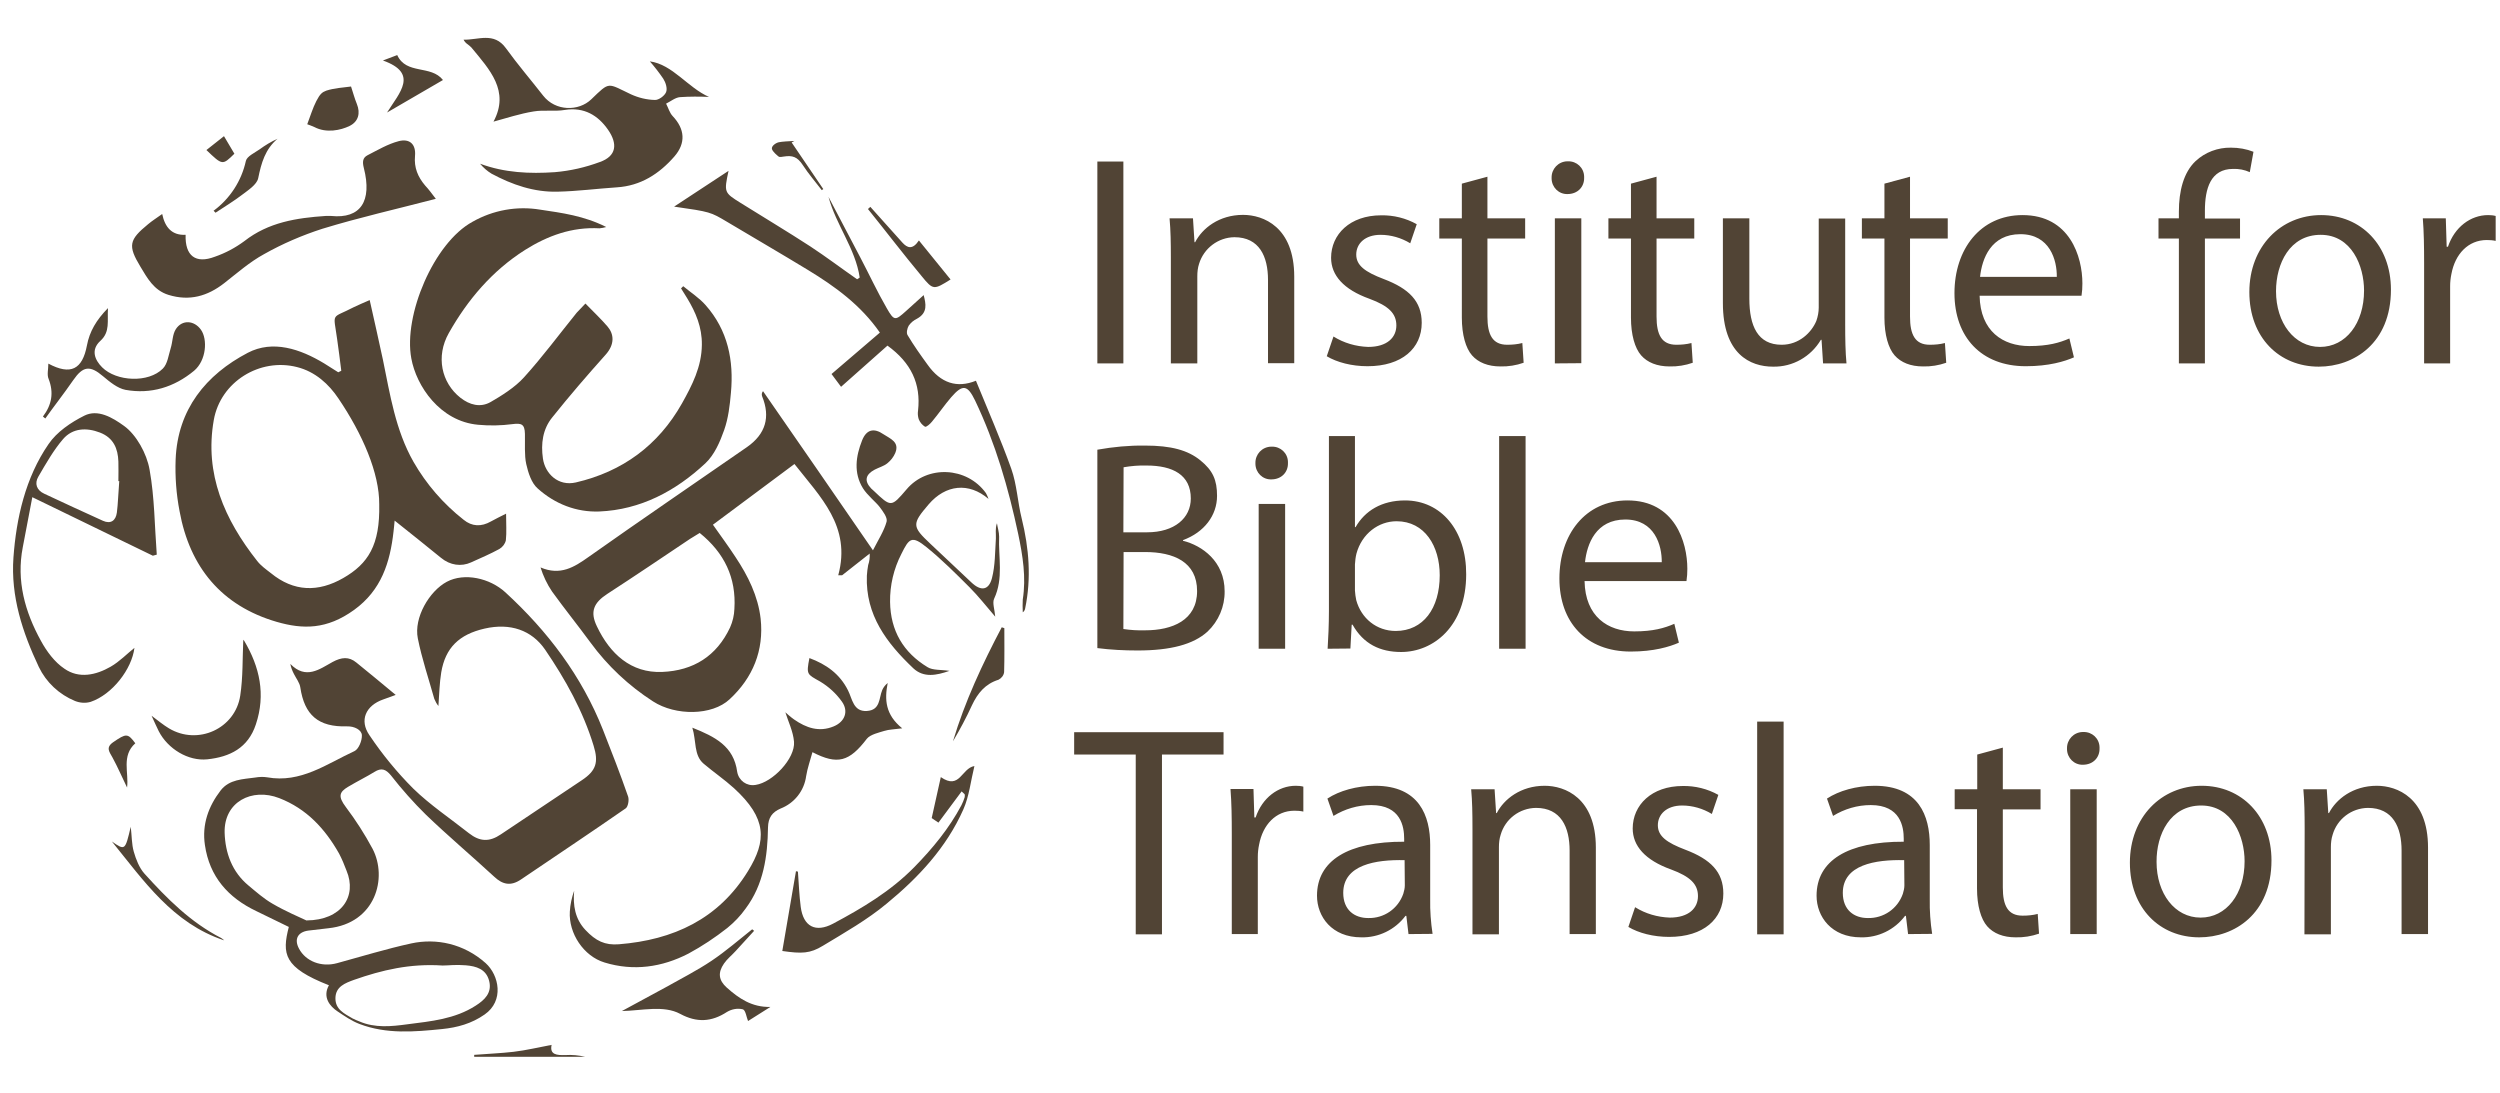 <svg id="Layer_1" xmlns="http://www.w3.org/2000/svg" viewBox="0 0 1153 504"><path fill="#514435" d="M518.1 74.5v93.1h-12V74.5h12zm21.9 44.3c0-6.9-.1-12.6-.6-18.1h10.8l.7 11h.3c3.3-6.4 11-12.6 22.1-12.6 9.3 0 23.6 5.5 23.6 28.5v39.9h-12.1v-38.4c0-10.8-4-19.7-15.5-19.7-7.5.1-14.1 5.1-16.3 12.3-.6 1.8-.8 3.8-.8 5.7v40.2H540v-48.8zm75 36.4c4.8 3 10.3 4.6 16 4.8 8.8 0 13-4.4 13-9.9s-3.5-9-12.4-12.3c-12-4.3-17.7-10.9-17.7-18.9 0-10.8 8.7-19.6 23.1-19.6 5.7-.1 11.4 1.3 16.4 4.1l-3 8.8c-4.1-2.5-8.9-3.9-13.7-3.9-7.2 0-11.2 4.1-11.2 9.1s4 8 12.7 11.3c11.6 4.4 17.5 10.2 17.5 20.2 0 11.7-9.1 20-25 20-7.3 0-14.1-1.8-18.8-4.6l3.1-9.1zm71-73.7v19.2h17.4v9.3H686v36c0 8.3 2.3 13 9.1 13 2.4 0 4.7-.2 7-.8l.6 9.1c-3.4 1.2-7.1 1.8-10.7 1.7-5.7 0-10.2-1.8-13.1-5.1s-4.7-9.5-4.7-17.4V110h-10.4v-9.3h10.4v-16l11.8-3.2zm44.6.5c.1 4.1-2.9 7.5-7.7 7.5-4 .1-7.2-3.1-7.3-7.1V82c-.1-4.1 3.1-7.5 7.2-7.6h.4c4-.1 7.3 3 7.4 7v.6zm-13.5 85.6v-66.9h12.2v66.8l-12.2.1zM764 81.5v19.2h17.4v9.3H764v36c0 8.3 2.3 13 9.1 13 2.4 0 4.7-.2 7-.8l.6 9.1c-3.4 1.2-7.1 1.8-10.7 1.7-5.7 0-10.2-1.8-13.1-5.1s-4.7-9.5-4.7-17.4V110h-10.4v-9.3h10.4v-16l11.8-3.2zm87 67.9c0 6.9.1 13 .6 18.2h-10.8l-.7-10.9h-.3c-4.6 7.8-13 12.6-22.1 12.4-10.5 0-23.1-5.8-23.1-29.3v-39.1h12.2v37c0 12.7 3.9 21.3 14.9 21.3 8.1 0 13.8-5.7 16-11 .7-2 1.1-4.1 1.1-6.2v-41H851v48.6zm62-13c.3 16.4 10.8 23.2 22.9 23.2 8.7 0 13.9-1.5 18.5-3.5l2.1 8.7c-4.3 1.9-11.6 4.1-22.2 4.1-20.6 0-32.9-13.5-32.9-33.7s11.9-36 31.4-36c21.8 0 27.6 19.2 27.6 31.5 0 1.9-.1 3.8-.4 5.7h-47zm35.6-8.7c.1-7.7-3.2-19.7-16.8-19.7s-17.7 11.3-18.6 19.7h35.4zm56.3 39.9V110h-9.4v-9.3h9.4v-3.1c0-9.4 2.1-18 7.7-23.3 4.4-4.1 10.3-6.3 16.3-6.2 3.6 0 7.1.6 10.4 1.9l-1.7 9.4c-2.4-1.1-5.1-1.6-7.7-1.5-10.4 0-13 9.1-13 19.3v3.6h16.2v9.2h-16.2v57.6h-12zm97.8-34c0 24.7-17.1 35.5-33.3 35.5-18.1 0-32-13.3-32-34.4s14.6-35.5 33.1-35.5 32.2 14 32.2 34.4zm-53 .7c0 14.6 8.4 25.7 20.3 25.7s20.3-10.9 20.3-26c0-11.3-5.7-25.7-20-25.7s-20.6 13.3-20.6 26zm68.3-12.7c0-7.9-.1-14.6-.6-20.9h10.6l.4 13.1h.6c3-9 10.4-14.6 18.5-14.6 1.2 0 2.4.1 3.5.4v11.5c-1.3-.3-2.7-.4-4.1-.4-8.6 0-14.6 6.5-16.3 15.6-.4 1.9-.6 3.8-.6 5.7v35.6h-12v-46zm-611.9 85.8c7.3-1.3 14.6-2 22-1.9 12 0 19.7 2.1 25.5 6.8s7.7 9.1 7.7 16.4c0 9-5.9 16.8-15.7 20.4v.3c8.8 2.2 19.2 9.5 19.2 23.3.1 7-2.8 13.8-7.9 18.6-6.5 5.9-17 8.7-32.2 8.7-6.2 0-12.4-.3-18.6-1.1v-91.5zm12 38.1H529c12.7 0 20.2-6.6 20.2-15.6 0-10.9-8.3-15.2-20.4-15.2-3.6-.1-7.1.2-10.6.8l-.1 30zm0 44.6c3.3.5 6.7.7 10.1.6 12.4 0 23.9-4.6 23.9-18.1s-10.9-18-24-18h-9.9l-.1 35.5zm75.9-76.5c.1 4.1-2.9 7.5-7.7 7.5-4 .1-7.2-3.1-7.3-7.1v-.4c-.1-4.1 3.1-7.5 7.2-7.6h.4c4-.1 7.3 3 7.4 7v.6zm-13.5 85.6v-66.8h12.2v66.8h-12.2zm31.8 0c.3-4.6.6-11.3.6-17.3v-80.8h12v42h.3c4.3-7.5 12-12.3 22.8-12.3 16.6 0 28.3 13.8 28.2 34.1 0 23.9-15.1 35.8-30 35.8-9.7 0-17.4-3.7-22.4-12.6h-.4l-.6 11-10.5.1zm12.6-26.8c.1 1.5.3 3 .6 4.4 2.3 8.4 9.4 14.2 18.2 14.2 12.7 0 20.3-10.4 20.3-25.7 0-13.4-6.9-24.9-19.9-24.9-8.3 0-16 5.7-18.5 14.9-.4 1.6-.6 3.3-.7 5v12.1zm66.5-71.3h12.2v98.1h-12.2v-98.1zm39.4 66.9c.3 16.4 10.8 23.2 22.9 23.2 8.7 0 13.9-1.5 18.5-3.5l2.1 8.7c-4.3 1.9-11.6 4.1-22.2 4.1-20.6 0-32.9-13.5-32.9-33.7s11.9-36 31.4-36c21.8 0 27.6 19.2 27.6 31.5 0 1.9-.1 3.8-.4 5.7h-47zm35.6-8.7c.1-7.7-3.2-19.7-16.8-19.7s-17.7 11.3-18.6 19.7h35.4zM523.8 348h-28.4v-10.3h68.9V348h-28.4v82.9h-12.1V348zm44.3 36.8c0-7.9-.1-14.6-.6-20.9h10.6l.4 13.1h.6c3-9 10.4-14.6 18.5-14.6 1.2 0 2.4.1 3.5.4v11.5c-1.3-.3-2.7-.4-4.1-.4-8.6 0-14.6 6.5-16.3 15.6-.4 1.9-.6 3.8-.6 5.7v35.6h-12v-46zm81.5 46l-1-8.4h-.4c-4.8 6.4-12.4 10.1-20.4 9.9-13.5 0-20.4-9.5-20.4-19.2 0-16.2 14.4-25 40.2-24.9v-1.4c0-5.5-1.5-15.5-15.2-15.5-6.2 0-12.2 1.8-17.4 5l-2.8-8c5.5-3.6 13.5-5.9 22-5.9 20.4 0 25.4 13.9 25.4 27.3v25c-.1 5.4.3 10.7 1.1 16l-11.1.1zm-1.8-34.1c-13.3-.3-28.3 2.1-28.3 15.1 0 7.9 5.2 11.6 11.5 11.6 7.3.2 13.8-4.3 16.2-11.2.4-1.3.7-2.6.7-3.9l-.1-11.6zm31.3-14.6c0-6.9-.1-12.6-.6-18.1h10.8l.7 11h.3c3.3-6.4 11-12.6 22.1-12.6 9.3 0 23.6 5.5 23.6 28.5v39.9h-12.1v-38.5c0-10.8-4-19.7-15.5-19.7-7.6.1-14.2 5.1-16.3 12.4-.6 1.8-.8 3.8-.8 5.7v40.2h-12.2v-48.8zm75 36.3c4.8 3 10.3 4.6 16 4.8 8.8 0 13-4.4 13-9.9s-3.5-9-12.4-12.3c-12-4.3-17.7-10.9-17.7-18.9 0-10.8 8.7-19.6 23.1-19.6 5.7-.1 11.4 1.3 16.4 4.1l-3 8.8c-4.1-2.5-8.9-3.9-13.7-3.9-7.2 0-11.2 4.1-11.2 9.1s4 8 12.7 11.3c11.6 4.4 17.5 10.2 17.5 20.2 0 11.7-9.1 20-25 20-7.3 0-14.1-1.8-18.8-4.6l3.1-9.1zm56.3-85.6h12.2v98.1h-12.2v-98.1zm69.6 98l-1-8.4h-.4c-4.8 6.4-12.4 10.1-20.4 9.9-13.5 0-20.4-9.5-20.4-19.2 0-16.2 14.4-25 40.2-24.9v-1.4c0-5.5-1.5-15.5-15.2-15.5-6.2 0-12.2 1.8-17.4 5l-2.8-8c5.5-3.6 13.5-5.9 22-5.9 20.4 0 25.4 13.9 25.4 27.3v25c-.1 5.4.3 10.7 1.1 16l-11.1.1zm-1.8-34.1c-13.3-.3-28.3 2.1-28.3 15.1 0 7.9 5.2 11.6 11.5 11.6 7.3.2 13.8-4.3 16.2-11.2.4-1.3.7-2.6.7-3.9l-.1-11.6zm45.5-51.9V364h17.4v9.3h-17.4v36c0 8.3 2.3 13 9.1 13 2.4 0 4.7-.2 7-.8l.6 9.1c-3.5 1.2-7.1 1.8-10.8 1.7-5.7 0-10.2-1.8-13.1-5.1s-4.7-9.5-4.7-17.4v-36.6h-10.3V364h10.4v-16l11.8-3.2zm44.6.4c.1 4.1-2.9 7.5-7.7 7.5-4 .1-7.2-3.1-7.3-7.1v-.4c-.1-4.1 3.1-7.5 7.2-7.6h.4c4-.1 7.3 3 7.4 7v.6zm-13.5 85.6V364H967v66.8h-12.2zm92.8-34c0 24.7-17.1 35.5-33.3 35.5-18.1 0-32-13.3-32-34.4s14.6-35.5 33.1-35.5 32.2 14 32.2 34.4zm-53 .7c0 14.6 8.4 25.7 20.3 25.7s20.3-10.9 20.3-26c0-11.3-5.7-25.7-20-25.7s-20.7 13.3-20.6 26zm68.3-15.4c0-6.9-.1-12.6-.6-18.1h10.8l.7 11h.3c3.3-6.4 11-12.6 22.1-12.6 9.3 0 23.6 5.5 23.6 28.5v39.9h-12.2v-38.5c0-10.8-4-19.7-15.5-19.7-7.6.1-14.2 5.1-16.3 12.4-.6 1.8-.8 3.8-.8 5.7v40.2h-12.2l.1-48.8z"/><g id="Layer_2_1_"><path fill="#514435" d="M151.7 454.4c-20.9-8.2-21.7-14.4-18.5-26.9l-15-7.3c-13-6.2-21.6-15.9-23.7-30.5-1.4-9.4 1.6-17.8 7.3-25.2 4-5.1 10.2-5.1 15.9-5.9 1.8-.3 3.7-.4 5.5-.1 15.5 2.8 27.5-6.2 40.3-12.1 1.9-.9 3.5-4.8 3.4-7.3s-3.5-4.2-6.8-4.1c-13.3.4-19.7-5.2-21.6-18-.3-2.1-1.9-4.1-2.9-6.1-.8-1.5-1.4-3.1-1.7-4.7 7.2 7.4 13.5 2.4 19.5-.9 4.1-2.2 7.5-2.6 11 .3 5.8 4.7 11.5 9.4 18.1 14.9l-5.8 2.1c-8 2.8-11.1 9.6-6.3 16.5 5.9 8.8 12.7 17.1 20.2 24.6 7.8 7.6 17.1 13.8 25.7 20.6 5 3.9 9.4 4.1 14.7.5l37.4-25c6.6-4.4 7.7-8.3 5.4-15.8-4.9-16.1-13-30.6-22.4-44.4-6.2-9-16.1-12.4-27.9-9.7s-18.1 8.9-20 20.2c-.8 4.9-.9 9.9-1.3 15.5-.8-1-1.4-2.1-1.9-3.3-2.6-9.3-5.7-18.4-7.6-27.9s5.3-21.8 13.4-26.1 19.8-1.7 27 4.9c19.5 17.9 35.2 38.6 45 63.4 4 10.2 8 20.4 11.6 30.8.5 1.5 0 4.6-1.1 5.4-16 11.1-32.2 21.9-48.3 32.8-4.7 3.2-8.5 2.4-12.4-1.3-10.4-9.6-21.2-18.7-31.4-28.5-5.8-5.7-11.2-11.8-16.2-18.2-2.4-2.9-4.4-3.6-7.6-1.6s-8.2 4.5-12.2 6.9-4.7 4.4-1 9.3c4.6 6.1 8.7 12.5 12.3 19.2 7.1 13.5 1.4 34.4-20.3 36.7l-9.4 1.1c-4.8.7-6.5 4-4.2 8.3 3.1 5.9 10.4 8.7 17.6 6.7 11.4-3.1 22.7-6.6 34.2-9.1s24.2.1 34.3 9.1c6.2 5.6 8.6 17.4-.5 23.7-6 4.2-12.6 6-19.6 6.7-12.8 1.3-25.6 2.4-38-2.3-3.7-1.4-7-3.7-10.3-5.9s-7-6.4-3.9-12zm-10.3-29.9c16.1-.1 23.4-11.1 18.4-23-1-2.7-2.1-5.3-3.4-7.8-6.5-11.5-15-20.7-27.6-25.6s-25.6 1.7-25.2 16c.3 9.3 3.4 18 11 24.3 3.6 3 7.1 6.1 11.1 8.4 6 3.5 12.2 6.1 15.8 7.8l-.1-.1zm62.7 20.8c-15-1-28 2.1-40.8 6.6-4.1 1.5-8.5 3.1-8.6 8.4s4.2 7.2 7.9 9.4c1 .5 2.1 1 3.2 1.4 7.2 3.1 14.7 2.3 22.1 1.3 10.9-1.4 21.9-2.4 31.5-8.6 4.1-2.6 7.6-5.9 6.2-11.4s-6-6.8-10.8-7.2-7.8.1-10.6.1h-.1zm233.8-135.9c-6 2.1-11.9 3.3-16.7-1.2-12.2-11.6-22.1-24.5-21.4-42.7.1-1.6.3-3.3.6-4.9.6-1.7.8-3.5.7-5.3l-12.7 10h-1.8c6.1-22.5-8.3-36.1-20.2-51.3l-37.6 28c3.8 5.4 7.2 10 10.4 14.9 5.8 8.7 10.4 18 11.6 28.4 1.6 14.7-3.6 27.3-14.3 37.2-8.1 7.6-24.9 7.7-35.3 1-11.2-7.2-21-16.4-28.9-27.2-5.8-7.9-12-15.6-17.7-23.5-2.3-3.4-4.1-7.2-5.3-11.1 9.1 3.9 15.5-.1 22.1-4.8 24.2-17.1 48.7-33.8 73.1-50.7 8.6-6 10.9-13.8 7-23.4-.3-.8-.2-1.7.4-2.4l25.2 36.4 25.5 37c2.5-4.9 5.1-8.9 6.3-13.2.5-1.9-1.7-4.8-3.3-6.9s-5.6-5.3-7.6-8.5c-4.4-7.1-3.3-14.8-.4-22.1 2-5 5.4-5.9 9.9-2.8 3 2 7.5 3.5 5.4 8.6-.8 1.9-2.1 3.5-3.7 4.8-1.6 1.3-3.9 1.9-5.8 2.9-4.3 2.3-4.9 5.2-1.6 8.7l1.1 1c8.1 7.7 8.1 7.7 15.2-.6 9.5-11.3 27.8-10.5 36.6 1.7.5.9.9 1.8 1.2 2.7-9.1-7.8-19.8-6.6-27.6 2.5s-7.7 10.2.8 18.2l18.9 17.8c4.3 4.1 8 3.8 9.5-2s1.4-12.1 1.8-18.2c.1-2.3-.4-4.6.5-7.1.3 2.1 1 4.1 1 6.2-.4 9.5 2.1 19.2-2.3 28.6-.9 1.9.2 4.8.5 8.3-4.3-5-7.8-9.5-11.8-13.5-6.3-6.3-12.7-12.7-19.7-18.4s-8.2-4.3-11.8 3c-3.5 6.8-5.3 14.4-5.2 22.1.2 13.3 6.1 23.3 17.3 30.1 2.4 1.5 6.3 1.1 10.1 1.7zm-115.2-63.6l-4.4 2.7c-12.7 8.5-25.4 17.1-38.2 25.4-6.3 4.1-8.1 8.2-4.8 15 6 12.6 15.7 21.6 30.1 21s25.1-7.3 31.3-20.5c1.2-2.7 1.9-5.6 2-8.6.9-14.3-4.6-25.8-16-35z"/><path fill="#514435" d="M270 140c3.8 3.9 7.2 7.1 10.2 10.6s3.4 8.2-.9 13c-8.4 9.4-16.7 19-24.6 28.9-4.4 5.4-5.3 12.1-4.3 19s7 12.9 15.2 11c21.5-5 38-17.1 48.9-36.4 4.7-8.4 9.1-16.9 9.2-27.1.1-8.1-2.8-14.9-6.8-21.5l-2.8-4.5 1-1c3.5 2.9 7.4 5.4 10.3 8.7 10.3 11.6 13.1 25.6 11.7 40.5-.5 5.8-1.2 11.7-3.1 17.1s-4.5 11.5-8.7 15.4c-13.7 12.8-29.9 21.4-48.9 22.2-10.6.4-20.5-3.5-28.4-10.6-2.9-2.5-4.4-7.3-5.3-11.3s-.5-9.3-.6-13.9-1.7-5-5.7-4.5c-5.3.7-10.6.8-15.9.3-17.6-1.6-28.5-17.9-30.8-30.6-3.7-19.9 10.4-53.3 28.2-63 9.5-5.4 20.5-7.4 31.3-5.6 10 1.5 20.1 2.8 30.4 8-1 .3-2.1.5-3.1.6-12.7-.7-23.9 3.4-34.4 10-15.1 9.6-26.4 22.9-35.1 38.3-6.1 10.8-3.4 22.9 5.3 29.8 4.3 3.4 9.3 4.7 14 2s11.2-6.7 15.4-11.4c8.6-9.5 16.2-19.8 24.3-29.8 1.1-1.2 2.3-2.4 4-4.2z"/><path fill="#514435" d="M157.4 171c-.6-4.8-1.2-9.7-1.9-14.5-1.8-12.9-2.9-9.3 7.6-14.8 2.2-1.1 4.5-2 7.4-3.3 2.1 9.5 4.2 18.5 6.1 27.5 3.3 16.1 5.8 32.5 14.1 47.1 5.9 10.3 13.8 19.4 23.1 26.7 3.9 3.2 8.2 3.3 12.6.8 2.1-1.2 4.3-2.2 7-3.6 0 4.7.3 8.6-.1 12.3-.4 1.7-1.5 3.1-3 4-4.2 2.3-8.7 4.2-13.1 6.2s-9.6 1.4-13.9-2.2c-6.8-5.6-13.7-11-21.3-17.1-.2 2-.3 3.5-.5 5-1.6 14.3-5.6 27.1-18.2 36.2s-23.6 9-35.7 5.5c-25.4-7.4-40.1-25.2-44.8-51.1-1.5-7.8-2.1-15.8-1.8-23.8.9-23.1 14-39.1 33.3-49.2 11.5-6 24.1-1.8 35.2 4.9l6.5 4.1 1.4-.7zm17.5 61.6c.1-14.4-7.7-32.4-18.8-48.8-4.4-6.6-10.7-12.4-19.1-14.5-17.2-4.4-35.3 6.8-38.4 24.4-4.4 24.9 5 46 20 65 1.7 2.2 4.1 3.9 6.3 5.6 10.6 8.7 21.9 8.9 33.4 2.3s17-15.2 16.6-34zm144.4 103c10.5 4.2 19.1 8.5 20.7 20.4.7 4 4.4 6.7 8.4 6h.1c7.9-1.2 18.3-12.2 17.7-19.9-.4-4.8-2.7-9.4-4-13.6.8.7 2.3 2.1 4 3.3 5.6 3.9 11.6 6 18.3 3.2 5.1-2.1 7-6.9 3.8-11.4-2.7-3.8-6.1-6.9-10.1-9.3-6-3.4-6.4-3.1-4.9-10.8 7.8 2.9 14 7.3 17.8 14.9 2 3.9 2.4 9.9 8.7 9.5s5.5-5.9 7.1-9.7c.6-1.3 1.4-2.3 2.5-3.2-1.5 7.7-1.1 14.6 6.7 20.9-3.7.5-6.1.5-8.3 1.2s-6.4 1.6-8 3.6c-8.1 10.6-13.5 12.2-25.1 6.2-1 3.7-2.3 7.3-2.9 11-.9 6.8-5.4 12.5-11.8 15-3.9 1.7-5.7 4.2-5.8 8.7-.2 13.3-2 26.3-10.3 37.4-2.4 3.4-5.3 6.4-8.5 9-5.6 4.4-11.6 8.4-17.9 11.8-12.2 6.3-25.3 8.2-38.7 4.1-9.6-2.9-16.6-13.4-16-23.5.2-3.3.9-6.5 2-9.6-.6 6.8.4 13 5.2 18.1s9 7.1 15.4 6.6c25.1-2 46-11.6 59.6-33.8 8.6-14 8.8-24.2-6.5-38.2-4.4-4-9.4-7.4-14-11.3s-3.3-10.5-5.2-16.6zM227.6 56.1c7.6-14.2-1.8-24-10.2-34.2-.6-.6-1.2-1.1-1.9-1.6s-1.3-1.2-1.7-2c6.7.2 14-3.7 19.5 3.9s11.5 14.6 17.2 21.9 16.4 7.3 22.2 1.7c8.7-8.4 7.3-7.5 18.3-2.3 3.5 1.6 7.2 2.5 11 2.6 1.8.1 4.5-1.9 5.2-3.6s-.2-4.5-1.3-6.2c-1.9-2.8-4-5.5-6.2-8 10.5 1.4 17.6 12.2 27.3 16.4-4.5-.2-8.9-.2-13.4.1-2.2.2-4.2 1.9-6.4 3 1 1.9 1.6 4.2 3 5.7 5.7 6 6.2 12.5.8 18.7-7 8-15.5 13.5-26.5 14.2-9.1.6-18.2 1.8-27.3 2-10.9.3-21-3.2-30.5-8.3-2-1.2-3.8-2.8-5.3-4.6 11.3 4.2 22.9 4.7 34.5 3.9 7.1-.6 14.1-2.2 20.8-4.7 7.6-2.7 8.3-8.3 3.7-14.9s-11-10.5-19.9-9.1c-4.7.8-9.7-.1-14.4.7-6.2 1-12.3 3-18.5 4.7zM396.5 128c-2-13.4-10.9-24.2-14.4-37.2l14.7 28c4.1 7.8 7.8 15.8 12.2 23.4 3.4 5.9 3.9 5.7 8.8 1.3l8.2-7.4c1 4 2 8.1-3.1 10.9-1.5.7-2.8 1.8-3.8 3.2-.7 1.2-1.2 3.4-.5 4.4 2.8 4.7 6 9.2 9.2 13.6 6.1 8.6 13.6 10.9 22.3 7.4 5.5 13.5 11.4 26.9 16.3 40.6 2.6 7.3 2.9 15.3 4.8 22.9 3.4 13.8 4.5 27.6 1.6 41.5-.1.7-.5 1.4-1.1 1.8-.1-2-.1-3.9 0-5.9 1.6-10.2 0-20.2-2.1-30.2-4.5-21.2-10.5-41.9-19.9-61.6-3.5-7.2-5.7-7.6-11-1.5-3.1 3.6-5.8 7.6-8.9 11.3-.8 1-2.6 2.6-3.2 2.3-1.3-.8-2.3-2-2.9-3.5-.4-1.3-.5-2.6-.3-3.9 1.4-12.4-3.2-22.1-14.1-30l-21.4 19-4.4-5.9 22.3-19.1c-8.8-12.7-20.7-21.3-33.2-28.9s-24.9-14.8-37.3-22.2c-7.6-4.5-7.6-4.6-24.4-7L336 78.8c-2.1 9.9-2.1 10 5.6 14.8 10.7 6.7 21.6 13.2 32.2 20.1 7.3 4.8 14.3 10.1 21.5 15.1l1.2-.8zM201 91.7c-18 4.7-35.3 8.6-52.3 13.8-9.3 3-18.4 6.9-26.9 11.7-6.6 3.6-12.4 8.7-18.4 13.4-7.7 6-16 8.4-25.7 5.4-6.8-2.1-9.8-7.8-13-13.1-5.8-9.6-5.2-12.3 3.6-19.5 1.9-1.6 4-2.9 6.5-4.7 1.3 6.2 4.5 9.9 10.8 9.6-.3 9.7 4.6 13.5 13.5 10.1 4.9-1.7 9.4-4.1 13.6-7.2 11.1-8.7 24.1-10.7 37.5-11.6h2.5c13.6 1.4 19-6.8 15.1-22.1-.7-2.8-.6-4.7 1.7-5.9 4.7-2.4 9.4-5.2 14.4-6.5s8 1.4 7.5 6.8 1.3 9.7 4.7 13.7c1.6 1.7 3 3.6 4.9 6.1zM70.5 256.3l-55.6-27c-1.6 8.3-3 15.7-4.4 23.1-3 15.5 1 29.8 8.4 43.2 2.6 4.8 6.3 9.8 10.8 12.8 6.7 4.7 14.5 3 21.3-.9 4.2-2.4 7.7-6.1 11-8.7-1.2 9.8-10.2 21.5-20.2 24.9-2.4.7-4.9.5-7.2-.4-7.3-3-13.3-8.6-16.7-15.7-7.5-15.9-13-32.5-11.7-50.5s5.5-36.8 16.2-52.3c3.8-5.6 10.3-10 16.5-13.1s12.9.8 18.4 4.8 10.4 12.6 11.7 20.2c2.3 12.8 2.3 26 3.3 39.1l-1.8.5zM55 221.9h-.4c0-3 .1-6 0-9-.2-6.1-2.3-11-8.5-13.4s-12.6-2.1-17 3-7.9 11.3-11.4 17.3c-1.9 3.2-.8 6.3 2.7 7.9 9 4.2 18 8.4 27.1 12.5 3.6 1.6 5.9-.1 6.4-3.8s.7-9.7 1.1-14.5zm374.7 155.4l4.2-18.9c8.8 6.1 9.5-4.1 15.5-5.1-1.7 6.9-2.4 13.9-5.1 20-7.8 17.6-20.7 31.4-35.3 43.4-9 7.5-19.4 13.4-29.5 19.5-5.9 3.6-9.7 3.7-18.7 2.4l6.3-36.8.9.2c.4 5.4.6 10.9 1.3 16.3 1.2 9 6.8 12 14.9 7.7 13.5-7.2 26.5-14.9 37.5-26.1 8.5-8.7 16-17.8 21.7-28.5.6-1.2 1.1-2.4 1.5-3.7.1-.5.1-.9 0-1.4l-1.4-1.3-10.7 14.4-3.1-2.1zM19.8 192.1c4.1-5.4 5.1-11 2.6-17.4-.8-1.9-.1-4.4-.1-7 10.3 5.5 15.7 2.7 17.8-8.4 1.2-6.4 4.3-11.7 9.7-17.2-.4 6 1.1 10.9-3.5 15.1s-2.5 8.9.8 12.2c6.6 6.6 21.4 7.3 28 .6 2.2-2.2 2.6-6.1 3.6-9.3s.8-6.4 2.4-8.9c2.9-4.5 8.5-4.1 11.6.3s2.5 14.1-3.2 18.9c-9.2 7.6-19.9 10.9-31.6 8.8-3.7-.7-7.3-3.7-10.4-6.3-6-5.1-9.2-4.7-13.7 1.8s-8.7 11.8-12.9 17.7l-1.1-.9zm328 237.2l-8.5 9.3c-1.8 2-3.9 3.6-5.4 5.8-2.9 4.2-2.5 7.7 1.3 11.1 5.5 4.9 11.5 9.1 20.1 8.9l-10.3 6.5c-.7-1.6-1.1-5-2.4-5.4-2.5-.6-5.1-.1-7.3 1.2-7.2 4.7-14 5-21.6.9s-17.6-1.5-26.9-1.3l20.3-11c7.1-4 14.4-7.7 21.1-12.2s12.5-9.6 18.7-14.5l.9.7zM69.9 330.1c3.2 2.4 5.5 4.3 8 5.8 13.3 8 30.6.2 32.9-15.1 1.3-8.6 1-17.3 1.4-25.6-.4-.3.1-.1.4.3 7.2 12.1 10 24.8 5.4 38.6-3.6 10.9-12 15-22.4 16.1-8.8.9-18.2-4.8-22.4-13-1.1-2.2-2-4.3-3.3-7.1zm71.8-272.8c1.5-3.9 2.5-7.4 4.2-10.7s2.7-4.1 4.6-4.8c3.7-1.2 7.7-1.4 11.4-1.9.9 2.7 1.6 5.4 2.7 8.1 1.7 4.2.7 8.1-3.4 10.1s-10.7 3.4-16.2.5c-1.1-.5-2.2-.9-3.3-1.3zm259.7 38.1l14.8 16.5c2.2 2.4 4.6 3.5 7.6-1l14.6 18c-7.7 4.8-8 5-13.3-1.5-8.5-10.2-16.5-20.7-24.8-31l1.1-1zm61.8 194.3c0 6.8.1 13.5-.1 20.3-.2 1.5-1.2 2.8-2.6 3.5-6.1 1.9-9.6 6.2-12.2 11.7-2.6 5.7-5.6 11.3-8.8 16.7 5.5-18.4 13.6-35.7 22.5-52.6l1.2.4zM176.6 27.9l6.6-2.5c4.2 9.2 15.5 4.4 21.1 11.5l-25.8 15c5.8-9.2 14.7-18.1-1.9-24zm-73.2 405.8c-23.8-7.9-37.1-27.5-51.8-45.6 6.1 4.2 6.1 4.2 8.7-6.8.5 4.1.4 8 1.4 11.5s2.5 7.4 4.9 10.1c10.4 11.5 21.3 22.5 35.4 29.7.5.3 1 .7 1.4 1.1z"/><path fill="#514435" d="M98.5 97.2c7.6-5.6 12.9-13.8 14.9-23 .5-2.1 4-3.7 6.3-5.3 2.6-1.9 5.4-3.6 8.3-4.9-5.7 4.8-7.5 11.2-8.9 18.1-.6 3.1-4.8 5.7-7.8 8s-7.9 5.4-11.9 8l-.9-.9zm-39.9 266c-2.3-4.7-4.3-9.4-6.7-13.8-1.4-2.6-3.3-4.6.3-7.1 6-4.1 6.7-4.2 10.2.5-6.5 5.8-2.9 13.6-3.8 20.4zm195.8 118.7c-1 4.6 2.5 4.8 6.3 4.7 3.1-.2 6.2.1 9.2.8h-51.2v-.9c6-.5 12.1-.7 18.1-1.4s11.6-2.1 17.6-3.2zM365.1 65.7l14.6 21.5-.7.5c-2.9-3.8-6.1-7.5-8.7-11.5s-4.9-4.6-8.8-4c-.8.1-1.9.4-2.4 0s-2.9-2.3-3.1-3.6 1.8-2.7 3.2-3 4.8-.5 7.2-.6l-1.3.7zm-257 5.2c-5.5 5.4-5.5 5.4-12.9-1.7l8.1-6.4 4.8 8.1z"/></g><path fill="#514435" d="M880.9 81.5v19.2h17.4v9.3h-17.4v36c0 8.3 2.3 13 9.1 13 2.4 0 4.7-.2 7-.8l.6 9.1c-3.4 1.2-7.1 1.8-10.7 1.7-5.7 0-10.2-1.8-13.1-5.1s-4.7-9.5-4.7-17.4V110h-10.4v-9.3h10.4v-16l11.8-3.2z"/></svg>
